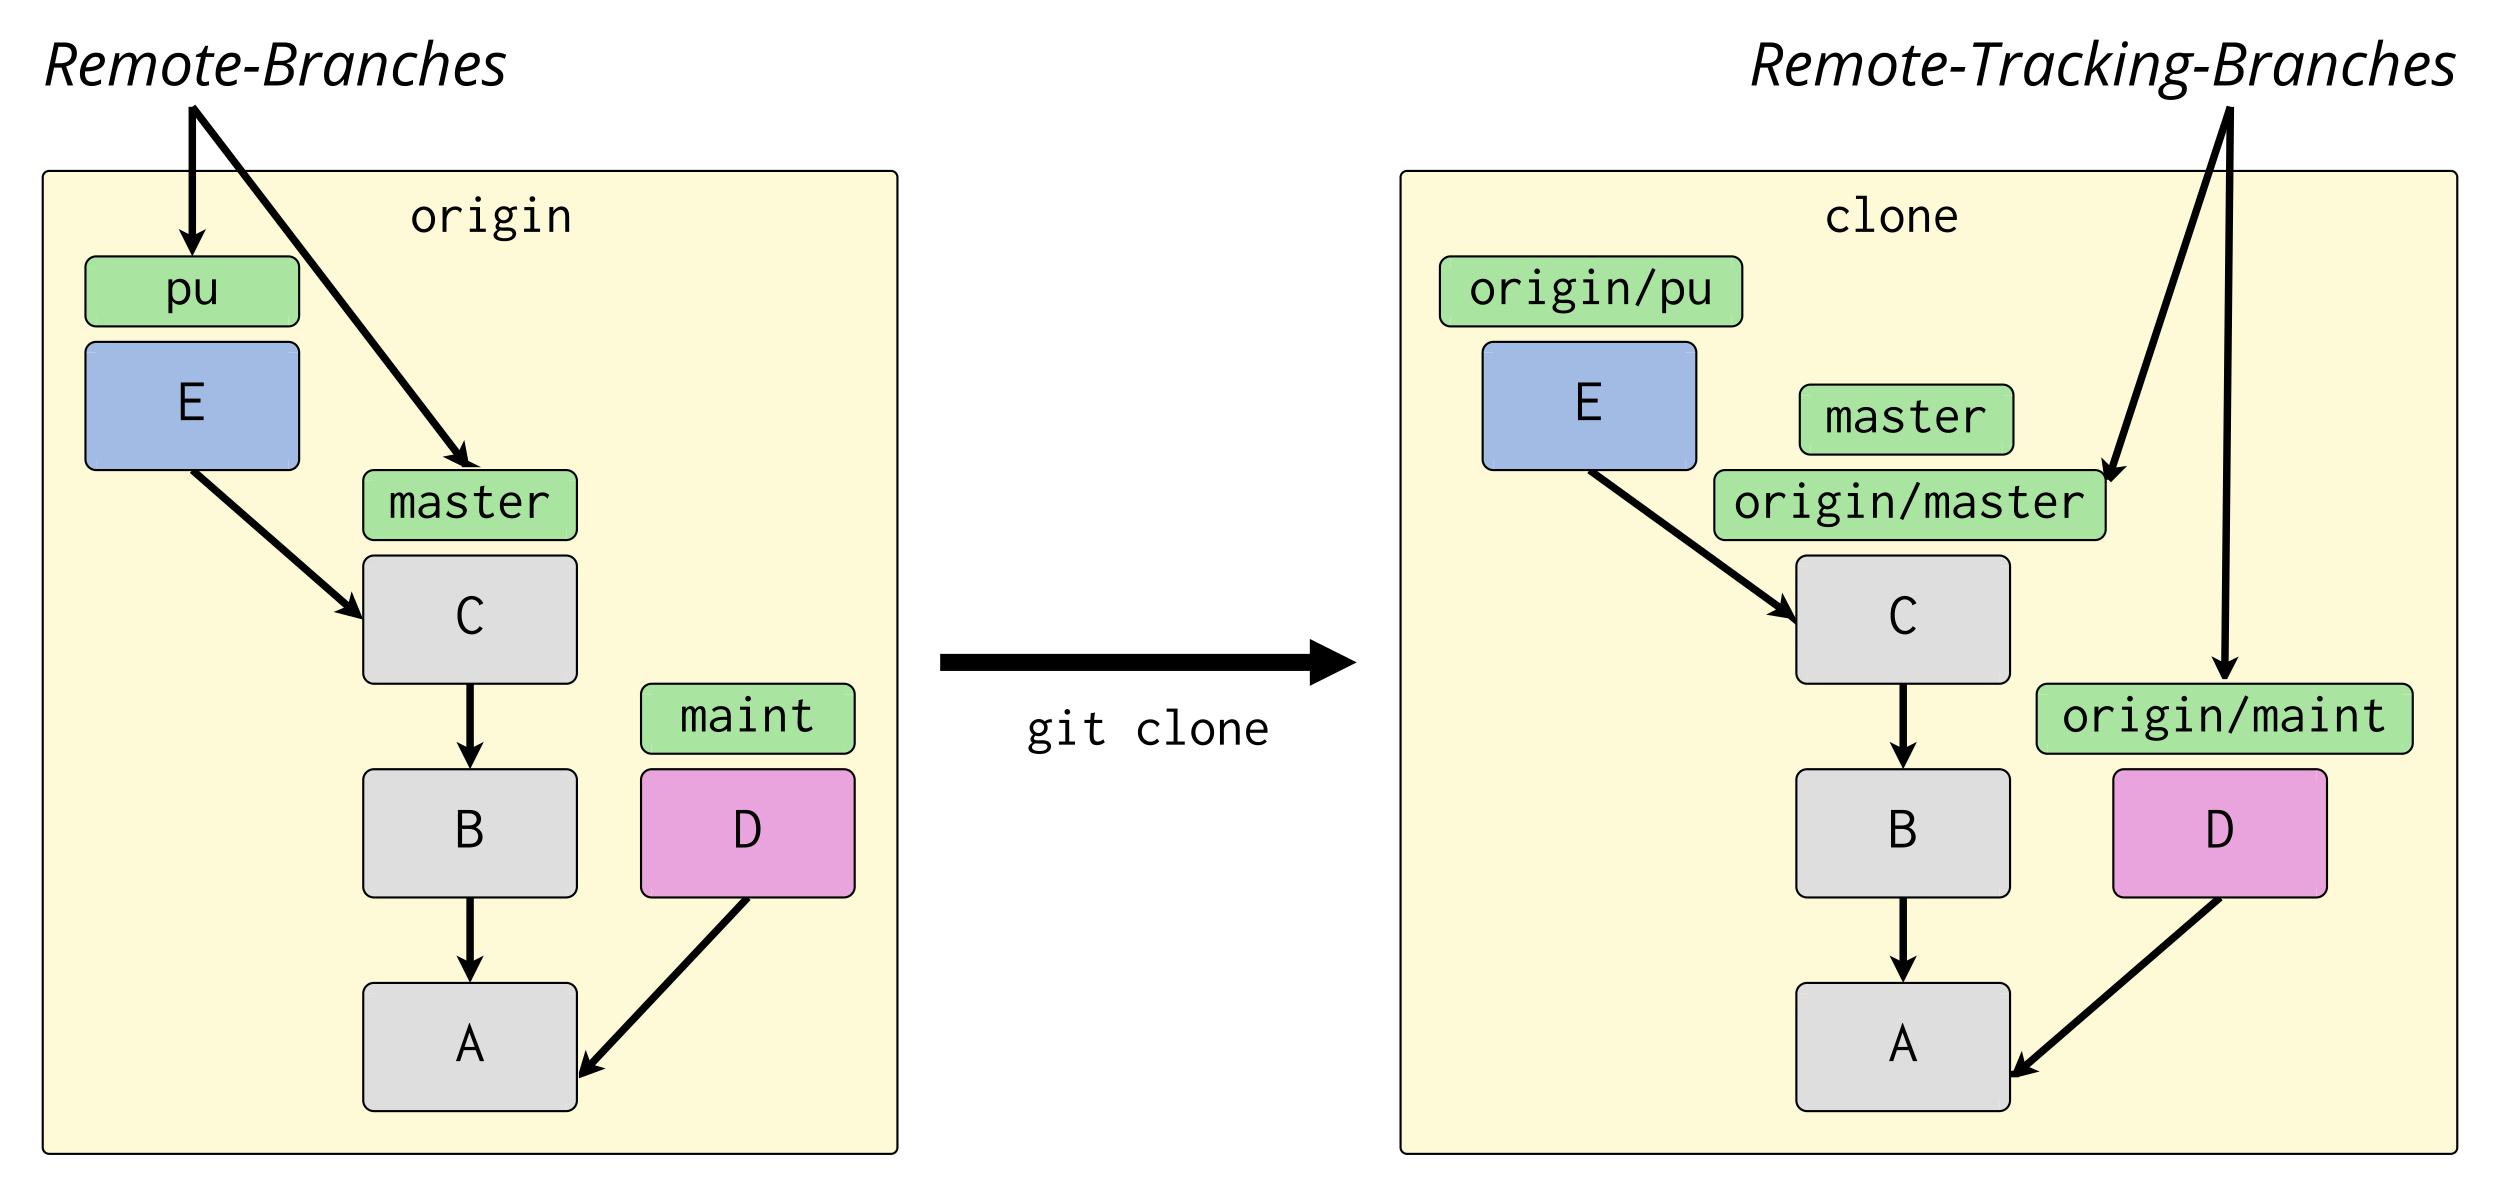 <svg xmlns="http://www.w3.org/2000/svg" xmlns:xlink="http://www.w3.org/1999/xlink" width="3120" height="1120pt" viewBox="0 0 2340 1120"><defs><symbol overflow="visible" id="a"><path style="stroke:none" d="M12.898-23.715a9.984 9.984 0 0 1 4.036.84 9.758 9.758 0 0 1 3.328 2.41c.945 1.05 1.695 2.328 2.258 3.836.554 1.508.835 3.192.84 5.05-.005 1.9-.274 3.595-.813 5.079-.543 1.492-1.29 2.77-2.235 3.836a9.525 9.525 0 0 1-3.351 2.437C15.67.332 14.3.61 12.848.61a9.761 9.761 0 0 1-4.192-.914A10.84 10.84 0 0 1 5.23-2.816C4.246-3.883 3.47-5.16 2.895-6.652c-.579-1.485-.868-3.094-.864-4.825a13.252 13.252 0 0 1 .887-4.875c.594-1.52 1.387-2.812 2.387-3.882a11.482 11.482 0 0 1 3.48-2.54 9.541 9.541 0 0 1 4.113-.94Zm6.805 12.238c-.004-1.453-.2-2.746-.586-3.882-.39-1.133-.906-2.09-1.547-2.871-.644-.774-1.383-1.368-2.21-1.778a5.991 5.991 0 0 0-2.614-.61 5.97 5.97 0 0 0-2.617.61c-.832.41-1.559 1.004-2.184 1.778-.625.78-1.125 1.718-1.496 2.82-.375 1.101-.562 2.348-.558 3.73-.004 1.36.183 2.594.558 3.707.371 1.121.871 2.086 1.496 2.895.625.816 1.36 1.441 2.211 1.879a5.68 5.68 0 0 0 2.692.66 6.128 6.128 0 0 0 2.664-.582 6.18 6.18 0 0 0 2.183-1.727c.625-.757 1.114-1.699 1.473-2.82.352-1.113.531-2.383.535-3.809Zm0 0"/></symbol><symbol overflow="visible" id="b"><path style="stroke:none" d="M5.027-23.207h3.758l-.101 4.469a7.694 7.694 0 0 1 3.386-3.73 10.041 10.041 0 0 1 4.973-1.298c2.512 0 4.582.848 6.215 2.54l-1.676 3.503a22.31 22.31 0 0 0-1.02-1.27 5.56 5.56 0 0 0-.996-.862 4.904 4.904 0 0 0-1.171-.56c-.43-.132-.946-.198-1.555-.202a6.688 6.688 0 0 0-3.164.789 8.699 8.699 0 0 0-2.574 2.082 10.563 10.563 0 0 0-1.758 2.969 9.448 9.448 0 0 0-.66 3.504V.05H5.027Zm0 0"/></symbol><symbol overflow="visible" id="c"><path style="stroke:none" d="M5.383-23.207h9.293v20.262h5.433V0H5.08v-2.945h5.94v-17.317H5.384Zm5.687-9.344a2.511 2.511 0 0 1 1.828-.761c.707.003 1.325.265 1.852.789.523.527.79 1.144.79 1.851 0 .715-.267 1.324-.79 1.828-.527.512-1.145.766-1.852.762a2.451 2.451 0 0 1-1.828-.762 2.451 2.451 0 0 1-.761-1.828c-.004-.742.25-1.367.761-1.879Zm0 0"/></symbol><symbol overflow="visible" id="d"><path style="stroke:none" d="M7.871-19.508a4.767 4.767 0 0 0-1.117 1.668 5.223 5.223 0 0 0-.356 1.918c0 .68.133 1.328.407 1.95a4.96 4.96 0 0 0 1.09 1.617c.453.457.996.82 1.625 1.085a4.76 4.76 0 0 0 1.957.403 4.74 4.74 0 0 0 1.98-.403 5.285 5.285 0 0 0 1.625-1.113A5.327 5.327 0 0 0 16.199-14c.27-.602.406-1.242.406-1.922 0-.668-.136-1.316-.406-1.941a5.402 5.402 0 0 0-1.117-1.645 5.367 5.367 0 0 0-1.652-1.11 4.889 4.889 0 0 0-1.953-.405c-1.391 0-2.594.507-3.606 1.515Zm9.344-2.226c1.625-1.383 3.555-2.078 5.789-2.082h.66l.457 3.046a9.704 9.704 0 0 0-1.371-.102c-1.492 0-2.828.356-4.012 1.067a7.03 7.03 0 0 1 1.168 3.91 7.418 7.418 0 0 1-.66 3.075 8.179 8.179 0 0 1-1.805 2.539 8.534 8.534 0 0 1-2.664 1.726 8.396 8.396 0 0 1-3.25.633c-.953 0-1.933-.183-2.945-.558-1.086 1.054-1.629 1.933-1.625 2.64-.004.578.328 1.027.988 1.348.66.324 1.567.484 2.72.48.64.004 1.288-.02 1.952-.074a28.976 28.976 0 0 1 1.856-.078c1.523.004 2.832.148 3.933.434 1.098.289 1.989.695 2.668 1.218.676.528 1.184 1.145 1.524 1.852.336.71.504 1.469.507 2.285a5.89 5.89 0 0 1-.66 2.664c-.441.863-1.101 1.625-1.98 2.285-.883.66-1.992 1.184-3.328 1.574-1.34.387-2.907.582-4.696.586-1.867-.004-3.464-.148-4.8-.433-1.336-.29-2.41-.688-3.223-1.192-.813-.511-1.434-1.093-1.856-1.754A3.784 3.784 0 0 1 1.93 3.25C1.926 1.418 3.195-.29 5.738-1.879c-1.258-.64-1.883-1.707-1.879-3.2-.004-1.452.875-2.91 2.641-4.366a7.558 7.558 0 0 1-2.54-2.742 7.31 7.31 0 0 1-.913-3.555c0-1.149.234-2.223.71-3.223a8.586 8.586 0 0 1 1.903-2.617 8.98 8.98 0 0 1 2.742-1.75 8.394 8.394 0 0 1 3.176-.637c2.266.004 4.145.75 5.637 2.235ZM8.175-1.22C6.243-.137 5.278 1.047 5.282 2.336c-.004.676.192 1.242.582 1.7.387.456.91.827 1.574 1.116.657.285 1.438.5 2.336.637.899.133 1.836.2 2.82.203 2.063-.004 3.774-.375 5.13-1.117 1.351-.746 2.027-1.746 2.03-2.996-.07-.918-.448-1.625-1.144-2.133-.695-.504-1.789-.758-3.273-.762-.172.004-.34.012-.508.028-.172.02-.34.027-.508.023-1.289.004-2.441-.02-3.453-.074a60.698 60.698 0 0 1-2.691-.18Zm0 0"/></symbol><symbol overflow="visible" id="e"><path style="stroke:none" d="M3.453 0v-23.207H7.11v4.113a10.364 10.364 0 0 1 3.399-3.402c1.379-.844 2.785-1.27 4.219-1.27 1.02 0 1.976.18 2.863.536.887.355 1.652.921 2.3 1.699.645.781 1.15 1.781 1.508 2.996.36 1.223.54 2.71.54 4.469V0H18.28v-13.965c0-2.433-.418-4.144-1.25-5.129-.836-.98-1.847-1.472-3.035-1.472-.785 0-1.586.171-2.398.507a7.307 7.307 0 0 0-2.22 1.45 7.496 7.496 0 0 0-1.632 2.257c-.426.883-.64 1.883-.637 2.997V0Zm0 0"/></symbol><symbol overflow="visible" id="f"><path style="stroke:none" d="m23.207-19.348-2.59 2.996c-.172-.097-.25-.207-.23-.328.015-.117 0-.277-.051-.484-.055-.2-.184-.453-.387-.762-.207-.3-.613-.707-1.222-1.219-1.165-.945-2.75-1.421-4.758-1.421-.992 0-1.942.203-2.84.609-.906.406-1.7.988-2.379 1.746-.688.758-1.23 1.672-1.637 2.734-.41 1.067-.617 2.254-.613 3.57-.004 1.317.203 2.532.613 3.645.407 1.117.969 2.082 1.688 2.887a7.54 7.54 0 0 0 2.558 1.898c.989.461 2.079.688 3.274.684 2.347.004 4.379-.926 6.086-2.793l2.133 2.488C20.547-.66 17.719.555 14.372.56 12.71.555 11.18.254 9.772-.355a10.968 10.968 0 0 1-3.656-2.54c-1.031-1.082-1.836-2.359-2.41-3.832-.578-1.472-.867-3.09-.863-4.851-.004-1.727.285-3.332.863-4.824.574-1.485 1.379-2.762 2.41-3.832 1.031-1.063 2.266-1.903 3.707-2.516 1.438-.605 3.004-.91 4.7-.914 1.824.004 3.492.387 5 1.144a9.893 9.893 0 0 1 3.683 3.172Zm0 0"/></symbol><symbol overflow="visible" id="g"><path style="stroke:none" d="M4.316-33.77h10.207v30.825h6.805V0H4.012v-2.945h6.855v-27.88h-6.55Zm0 0"/></symbol><symbol overflow="visible" id="h"><path style="stroke:none" d="M13.152-23.766c1.215 0 2.399.223 3.555.66a8.339 8.339 0 0 1 3.02 2.008c.863.899 1.558 2.04 2.082 3.426.523 1.39.785 3.035.789 4.926-.004.273-.012.55-.028.84-.015.289-.043.57-.074.836H5.992c.067 1.629.344 2.992.836 4.09.488 1.101 1.11 1.988 1.856 2.664a6.516 6.516 0 0 0 2.488 1.449c.91.289 1.824.43 2.742.43 2.402 0 4.399-.864 5.992-2.59l2.032 1.98C19.973-.68 17.261.503 13.813.508 12.117.504 10.57.246 9.163-.277 7.758-.801 6.563-1.574 5.586-2.59 4.602-3.605 3.84-4.863 3.3-6.37c-.547-1.504-.817-3.223-.813-5.156-.004-1.961.274-3.707.836-5.23.555-1.524 1.317-2.802 2.285-3.833a9.798 9.798 0 0 1 3.38-2.363c1.284-.54 2.671-.813 4.163-.813Zm-7.007 9.75H18.89c0-.132.007-.257.023-.375a4.03 4.03 0 0 0 .027-.425 6.06 6.06 0 0 0-.484-2.375 6.355 6.355 0 0 0-1.293-1.954 6.575 6.575 0 0 0-1.906-1.328 5.679 5.679 0 0 0-2.36-.5c-1.593.004-3.03.563-4.316 1.676-1.289 1.121-2.102 2.879-2.437 5.281Zm0 0"/></symbol><symbol overflow="visible" id="i"><path style="stroke:none" d="m9.547-29.402 3.96-.66a2.55 2.55 0 0 1-.128.812 5.453 5.453 0 0 0-.176.559l-.61 5.484h7.618v2.945h-7.617c-.309 3.032-.461 5.875-.457 8.532a65.325 65.325 0 0 0 .101 4.136c.067 1.125.246 2.012.535 2.657.29.648.704 1.152 1.25 1.507.54.36 1.274.535 2.196.535 1.562 0 3.297-.71 5.207-2.132l1.12 2.894c-2.335 1.727-4.741 2.59-7.21 2.59-2.441 0-4.219-.738-5.332-2.215C8.883-3.234 8.375-5.633 8.48-8.96c-.003-1.219.032-2.781.102-4.684.066-1.898.203-4.105.406-6.617H3.555v-2.945H9.14Zm0 0"/></symbol><symbol overflow="visible" id="B"><path style="stroke:none" d="M3.047-23.207h3.605v3.555a8.524 8.524 0 0 1 3.141-2.97c1.309-.726 2.629-1.089 3.96-1.093 1.29.004 2.524.25 3.704.738a8.911 8.911 0 0 1 3.117 2.207c.899.985 1.613 2.22 2.145 3.707.523 1.493.789 3.254.793 5.282-.004 2.035-.285 3.828-.844 5.383-.566 1.558-1.309 2.855-2.223 3.886-.922 1.035-1.968 1.813-3.14 2.336-1.18.524-2.38.785-3.602.785-1.433 0-2.762-.32-3.984-.964a8.126 8.126 0 0 1-3.016-2.692V8.48H3.047ZM6.652-9.711c.063 2.496.645 4.281 1.739 5.356 1.093 1.078 2.441 1.613 4.046 1.613.848 0 1.7-.133 2.555-.403.852-.27 1.637-.734 2.356-1.39.715-.656 1.285-1.52 1.715-2.598.421-1.074.636-2.422.64-4.043-.004-2.957-.629-5.254-1.871-6.89-1.25-1.63-2.996-2.48-5.242-2.551a6.877 6.877 0 0 0-2.102.355c-.718.235-1.36.64-1.918 1.211-.566.578-1.027 1.344-1.383 2.297-.359.961-.539 2.145-.535 3.559Zm0 0"/></symbol><symbol overflow="visible" id="C"><path style="stroke:none" d="M3.2-23.207h3.655v12.95c0 1.491.133 2.737.407 3.734.27 1 .652 1.8 1.148 2.41.492.61 1.055 1.05 1.684 1.32.629.273 1.316.41 2.066.406a6.843 6.843 0 0 0 2.344-.61A6.439 6.439 0 0 0 16.52-4.44c.593-.625 1.062-1.43 1.402-2.414.34-.98.512-2.165.512-3.555v-12.797h3.656v21.125c0 .781.082 1.473.254 2.082h-3.809c-.039-.234-.07-.496-.101-.785a4.66 4.66 0 0 1 0-.992l.05-1.778a8.128 8.128 0 0 1-3.03 3.024C14.175.195 12.776.555 11.25.559 10.059.555 8.988.348 8.04-.074c-.954-.422-1.813-1.074-2.575-1.957-.766-.88-1.344-1.996-1.73-3.352-.395-1.351-.59-2.976-.587-4.875Zm0 0"/></symbol><symbol overflow="visible" id="D"><path style="stroke:none" d="M1.93 0v-23.207H5.28v2.285a6.536 6.536 0 0 1 2.082-2.055c.844-.523 1.742-.789 2.692-.789.98 0 1.851.325 2.613.965a4.28 4.28 0 0 1 1.45 2.438c.437-1.012 1.132-1.832 2.081-2.461a5.504 5.504 0 0 1 3.098-.942c1.586 0 2.754.57 3.504 1.703.742 1.137 1.082 2.547 1.015 4.239V0h-3.351v-16.453c-.004-1.047-.055-1.875-.152-2.488-.106-.606-.274-1.07-.508-1.395-.239-.32-.477-.523-.711-.61-.239-.081-.543-.124-.914-.128-.442.004-.883.183-1.32.535-.446.36-.833.805-1.169 1.344a7.29 7.29 0 0 0-.812 1.855 6.867 6.867 0 0 0-.305 2.004V0h-3.402v-16.148c-.004-1.93-.184-3.215-.535-3.86-.36-.64-.977-.96-1.852-.965-.816.004-1.601.485-2.363 1.45-.762.964-1.145 2.312-1.14 4.035V0Zm0 0"/></symbol><symbol overflow="visible" id="E"><path style="stroke:none" d="M4.621-20.465c2.063-2.164 4.82-3.246 8.277-3.25 2.84.004 5.082.723 6.727 2.16 1.64 1.442 2.465 3.836 2.465 7.184V0h-3.453v-2.54C16.164-.472 13.387.556 10.309.56 9.086.555 7.996.37 7.03 0c-.965-.371-1.785-.86-2.46-1.473A6.17 6.17 0 0 1 3.02-3.555c-.36-.777-.536-1.554-.532-2.336-.004-2.332 1.004-4.18 3.02-5.535 2.015-1.351 4.918-2.094 8.71-2.234h4.368v-.871c0-2.317-.484-3.934-1.45-4.856-.964-.918-2.46-1.379-4.491-1.383-2.508.004-4.59.883-6.247 2.641Zm14.117 9.598h-.863c-.477.004-.926-.004-1.348-.024-.425-.015-.84-.023-1.242-.027-1.863.004-3.387.129-4.57.383-1.188.254-2.117.601-2.793 1.039-.68.441-1.149.941-1.399 1.5a4.185 4.185 0 0 0-.378 1.8c-.004 1.087.468 2.016 1.421 2.794.946.78 2.114 1.172 3.504 1.168 1.012.004 1.926-.157 2.742-.48.81-.321 1.52-.712 2.133-1.169.606-.457 1.098-.93 1.473-1.422.371-.488.64-.922.812-1.297.336-.675.508-1.59.508-2.742Zm0 0"/></symbol><symbol overflow="visible" id="F"><path style="stroke:none" d="m21.938-20.11-2.133 3.2c-.172-.031-.258-.164-.258-.406 0-.235-.035-.407-.102-.508-.617-.778-1.488-1.496-2.613-2.156-1.129-.66-2.41-.989-3.84-.993a7.72 7.72 0 0 0-1.87.23 6.06 6.06 0 0 0-1.587.634 3.213 3.213 0 0 0-1.101 1.043 2.543 2.543 0 0 0-.41 1.445c-.004.41.097.773.304 1.094.203.324.527.636.973.937.437.309 1.062.613 1.867.914.8.309 1.848.649 3.145 1.016 2.93.781 5 1.703 6.214 2.77 1.207 1.066 1.813 2.378 1.817 3.933a6.656 6.656 0 0 1-.66 2.894c-.442.918-1.086 1.711-1.93 2.387-.852.68-1.867 1.215-3.047 1.602-1.187.387-2.523.578-4.012.582-3.894-.004-7.16-1.219-9.8-3.656l2.082-3.657c.097.11.168.274.203.496.03.227.148.497.36.805.202.316.577.672 1.124 1.066.543.403 1.379.844 2.508 1.325.508.246 1.09.418 1.738.52.649.105 1.297.155 1.945.155.68 0 1.368-.082 2.07-.253a7.201 7.201 0 0 0 1.895-.743 4.337 4.337 0 0 0 1.356-1.175c.34-.457.508-.977.512-1.559-.004-.883-.41-1.633-1.227-2.246-.82-.613-2.32-1.242-4.5-1.895-1.5-.437-2.492-.746-2.969-.918-1.23-.476-2.117-.89-2.66-1.25a7.284 7.284 0 0 1-1.484-1.273 5.906 5.906 0 0 1-1.075-1.68 5.043 5.043 0 0 1-.406-2.066c-.004-.813.219-1.594.66-2.344.438-.746 1.055-1.406 1.852-1.988.797-.574 1.742-1.043 2.844-1.402 1.097-.356 2.293-.536 3.582-.536 3.55 0 6.43 1.22 8.633 3.657Zm0 0"/></symbol><symbol overflow="visible" id="L"><path style="stroke:none" d="m3.25.66 15.895-34.43 3.046 1.575L6.246 2.133Zm0 0"/></symbol><symbol overflow="visible" id="k"><path style="stroke:none" d="M10.605-16.75 7.055 0H2.37l8.512-40.281h8.816c8.192.004 12.285 3.367 12.29 10.086-.005 6.394-3.384 10.515-10.141 12.37L28.434 0h-5.125L17.55-16.75Zm4.051-19.426c-1.875 9.074-2.937 14.211-3.195 15.403h4.629c3.543.003 6.27-.778 8.18-2.34 1.91-1.559 2.863-3.801 2.867-6.727-.004-2.219-.621-3.828-1.86-4.832-1.242-1-3.257-1.504-6.047-1.504Zm0 0"/></symbol><symbol overflow="visible" id="l"><path style="stroke:none" d="M13.555.55c-3.383 0-6.035-1-7.965-3.003-1.93-2-2.895-4.774-2.89-8.32-.005-3.45.679-6.758 2.05-9.93 1.367-3.164 3.18-5.633 5.441-7.399 2.258-1.761 4.75-2.64 7.47-2.644 2.808.004 4.917.613 6.335 1.832 1.41 1.223 2.117 2.926 2.121 5.11-.004 3.308-1.527 5.902-4.574 7.784-3.05 1.883-7.414 2.825-13.086 2.825h-.906l-.114 2.203C7.434-8.586 8-6.707 9.133-5.355c1.129 1.351 2.879 2.027 5.25 2.023 1.152.004 2.34-.16 3.566-.496 1.219-.328 2.738-.938 4.559-1.82v4.023c-1.73.813-3.254 1.371-4.574 1.691-1.325.32-2.786.485-4.38.485Zm3.832-27.359c-1.899.004-3.676.868-5.336 2.59-1.664 1.73-2.934 4.125-3.813 7.192h.332c4.184 0 7.395-.543 9.63-1.637 2.23-1.09 3.343-2.676 3.347-4.754-.004-.973-.34-1.781-1.008-2.426-.672-.64-1.723-.96-3.152-.965Zm0 0"/></symbol><symbol overflow="visible" id="m"><path style="stroke:none" d="m19.176 0 4.078-19.066c.328-1.727.492-2.965.496-3.72-.004-1.284-.29-2.284-.855-3.003-.57-.711-1.543-1.07-2.918-1.074-1.547.004-3.047.554-4.508 1.652-1.461 1.106-2.746 2.68-3.856 4.727-1.113 2.047-1.972 4.515-2.578 7.398L6.254 0H1.625l6.45-30.195h3.827l-.605 5.59h.273c1.598-2.18 3.192-3.75 4.782-4.707 1.585-.954 3.226-1.43 4.918-1.434 2.074.004 3.671.601 4.793 1.793 1.12 1.195 1.78 2.855 1.984 4.984h.223c1.574-2.293 3.253-3.996 5.039-5.11 1.78-1.108 3.582-1.663 5.402-1.667 2.332.004 4.137.629 5.414 1.875 1.273 1.25 1.91 3.066 1.914 5.453-.004 1.25-.203 2.883-.605 4.902L41.464 0h-4.683l4.078-19.066c.364-1.907.547-3.247.551-4.024-.004-1.137-.32-2.05-.953-2.738-.637-.688-1.633-1.031-2.988-1.035-1.489.004-2.957.535-4.407 1.597-1.453 1.067-2.726 2.578-3.816 4.536-1.098 1.957-1.926 4.277-2.492 6.953L23.804 0Zm0 0"/></symbol><symbol overflow="visible" id="n"><path style="stroke:none" d="M17.715-30.582c3.484.004 6.242 1.035 8.265 3.102 2.02 2.066 3.028 4.91 3.032 8.523-.004 3.457-.664 6.715-1.985 9.781-1.324 3.07-3.117 5.442-5.375 7.11C19.391-.395 16.84.437 13.996.44 10.47.437 7.703-.598 5.703-2.672 3.695-4.746 2.695-7.582 2.7-11.187c-.004-3.485.668-6.77 2.012-9.848 1.34-3.078 3.148-5.438 5.426-7.082 2.277-1.64 4.8-2.461 7.578-2.465Zm6.504 10.992c-.004-2.11-.578-3.824-1.723-5.137-1.152-1.312-2.707-1.968-4.672-1.972-2 .004-3.797.683-5.387 2.039-1.59 1.363-2.82 3.25-3.69 5.664-.876 2.414-1.313 5.101-1.31 8.058-.003 2.41.583 4.27 1.75 5.579 1.165 1.316 2.84 1.972 5.028 1.968 1.91.004 3.625-.664 5.152-2.007 1.524-1.336 2.715-3.243 3.57-5.72.852-2.468 1.278-5.292 1.282-8.472Zm0 0"/></symbol><symbol overflow="visible" id="o"><path style="stroke:none" d="M10.883-3.223c1.008 0 2.332-.238 3.969-.718v3.554c-.63.258-1.403.477-2.317.66-.922.184-1.656.278-2.203.278-2.3 0-4.059-.543-5.277-1.637-1.223-1.09-1.832-2.723-1.832-4.894 0-1.207.164-2.586.496-4.133l3.5-16.586H2.48l.387-2.008 5.094-2.152 3.445-6.282h2.7l-1.516 6.946h7.55l-.714 3.496h-7.524L8.348-10.055c-.332 1.598-.496 2.813-.496 3.637 0 1.031.265 1.82.796 2.371.532.55 1.274.824 2.235.824Zm0 0"/></symbol><symbol overflow="visible" id="p"><path style="stroke:none" d="m1.516-12.922.964-4.351h13.196l-.938 4.351Zm0 0"/></symbol><symbol overflow="visible" id="q"><path style="stroke:none" d="M21.215-40.281c7.933.004 11.902 3.09 11.902 9.258 0 2.593-.8 4.78-2.398 6.558-1.598 1.785-3.848 2.942-6.75 3.469v.277c2.11.59 3.73 1.606 4.863 3.047 1.129 1.442 1.695 3.172 1.695 5.192 0 3.894-1.398 6.949-4.187 9.16C23.543-1.105 19.805 0 15.125 0H2.371l8.512-40.281Zm-9.258 17.25h6.832c2.863.004 5.148-.668 6.86-2.012 1.703-1.34 2.558-3.168 2.562-5.484-.004-1.91-.613-3.336-1.832-4.285-1.223-.942-3.149-1.415-5.77-1.418h-5.812ZM7.907-3.996h7.327c3.325 0 5.875-.738 7.66-2.215 1.778-1.476 2.669-3.566 2.672-6.27-.003-2.128-.687-3.757-2.054-4.89-1.371-1.129-3.34-1.695-5.907-1.695h-6.503Zm0 0"/></symbol><symbol overflow="visible" id="r"><path style="stroke:none" d="M20.719-30.746c1.265.004 2.367.129 3.304.383l-.992 4.133a12.531 12.531 0 0 0-2.89-.356c-1.676.004-3.243.555-4.7 1.652-1.46 1.106-2.734 2.633-3.828 4.586-1.093 1.957-1.898 4.13-2.41 6.516L6.253 0H1.626l6.45-30.195h3.827l-.605 5.59h.273c1.32-1.743 2.414-2.997 3.278-3.758.863-.762 1.765-1.348 2.714-1.762.946-.41 2-.617 3.157-.621Zm0 0"/></symbol><symbol overflow="visible" id="s"><path style="stroke:none" d="M17.605-30.746c1.688.004 3.196.457 4.52 1.363 1.32.91 2.348 2.219 3.086 3.926h.3l1.848-4.738h3.5L24.437 0h-3.664l.72-5.758h-.223C17.98-1.55 14.516.551 10.883.551c-2.555 0-4.555-.906-6.008-2.727-1.453-1.812-2.18-4.304-2.176-7.469-.004-3.82.649-7.363 1.957-10.632 1.301-3.27 3.102-5.832 5.399-7.688 2.297-1.851 4.812-2.777 7.55-2.781ZM12.371-3.277c1.777.004 3.55-.848 5.316-2.547 1.762-1.7 3.196-3.91 4.297-6.64 1.102-2.727 1.653-5.462 1.657-8.2-.004-1.887-.52-3.39-1.543-4.516-1.032-1.117-2.38-1.68-4.051-1.683-1.914.004-3.692.793-5.332 2.37-1.645 1.579-2.938 3.72-3.871 6.419-.942 2.703-1.41 5.55-1.406 8.543-.004 2.097.43 3.664 1.292 4.699.864 1.039 2.075 1.559 3.641 1.555Zm0 0"/></symbol><symbol overflow="visible" id="t"><path style="stroke:none" d="m20.086 0 4.078-19.066c.367-1.907.55-3.227.55-3.965 0-1.157-.327-2.086-.98-2.785-.652-.696-1.695-1.043-3.125-1.047-1.64.004-3.234.554-4.78 1.652-1.556 1.106-2.923 2.676-4.106 4.711-1.188 2.043-2.082 4.516-2.688 7.414L6.254 0H1.625l6.45-30.195h3.827l-.605 5.59h.273c1.762-2.235 3.465-3.82 5.11-4.75 1.644-.926 3.347-1.387 5.113-1.391 2.328.004 4.172.64 5.523 1.914 1.352 1.277 2.028 3.062 2.028 5.36 0 1.452-.215 3.105-.637 4.956L24.77 0Zm0 0"/></symbol><symbol overflow="visible" id="u"><path style="stroke:none" d="M13.941.55c-3.566 0-6.328-.98-8.293-2.945C3.68-4.359 2.695-7.133 2.7-10.719c-.004-3.668.676-7.058 2.04-10.164 1.355-3.101 3.234-5.52 5.632-7.258 2.399-1.734 5.094-2.601 8.09-2.605 2.512.004 4.973.469 7.383 1.402l-1.297 3.887c-2.207-.934-4.215-1.402-6.031-1.406-2.059.004-3.938.707-5.637 2.11-1.7 1.405-3.031 3.362-3.996 5.866-.965 2.512-1.45 5.235-1.445 8.168-.004 2.356.609 4.184 1.832 5.485 1.218 1.308 2.902 1.96 5.058 1.957 1.32.004 2.57-.18 3.746-.551a33.302 33.302 0 0 0 3.473-1.297v3.941C19.266-.027 16.73.551 13.94.551Zm0 0"/></symbol><symbol overflow="visible" id="v"><path style="stroke:none" d="m20.086 0 4.078-19.066c.328-1.727.492-2.965.496-3.72-.004-2.714-1.355-4.073-4.05-4.077-1.641.004-3.235.547-4.782 1.625-1.555 1.086-2.922 2.66-4.105 4.726-1.188 2.067-2.082 4.559-2.688 7.48L6.254 0H1.625l9.094-42.871h4.629a524.96 524.96 0 0 0-.953 4.383 931.268 931.268 0 0 1-.938 4.312c-.324 1.461-.672 2.989-1.047 4.586a188.85 188.85 0 0 1-1.308 5.207h.304c1.723-2.258 3.426-3.875 5.11-4.847 1.68-.973 3.437-1.461 5.277-1.461 2.402 0 4.262.664 5.578 1.984 1.313 1.324 1.973 3.195 1.973 5.617 0 1.145-.215 2.668-.637 4.574-.719 3.547-2.047 9.72-3.992 18.516Zm0 0"/></symbol><symbol overflow="visible" id="w"><path style="stroke:none" d="M20.25-8.57c0 2.87-1.016 5.11-3.047 6.71C15.172-.25 12.313.55 8.625.55 5.52.55 2.715-.081.219-1.351v-4.351a16.91 16.91 0 0 0 4.16 1.793c1.484.426 2.863.637 4.133.633 2.312.004 4.058-.457 5.234-1.38 1.176-.917 1.762-2.093 1.766-3.527-.004-1.043-.325-1.925-.965-2.644-.645-.715-2.031-1.695-4.16-2.95-2.39-1.335-4.082-2.648-5.07-3.937-.997-1.281-1.493-2.808-1.489-4.574-.004-2.531.926-4.574 2.781-6.129 1.856-1.55 4.297-2.324 7.332-2.328 3.137.004 6.168.683 9.09 2.039l-1.484 3.773-1.543-.687c-1.86-.79-3.883-1.184-6.063-1.188-1.71.004-3.05.403-4.023 1.2-.977.8-1.465 1.836-1.461 3.101-.004 1.031.324 1.91.977 2.645.652.734 1.996 1.68 4.039 2.836 1.96 1.101 3.37 2.05 4.23 2.84.852.792 1.492 1.64 1.914 2.546.422.91.633 1.934.633 3.07Zm0 0"/></symbol><symbol overflow="visible" id="x"><path style="stroke:none" d="M13.418 0H8.68l7.633-36.121H5.124l.91-4.16h27.137l-.828 4.16H21.105Zm0 0"/></symbol><symbol overflow="visible" id="y"><path style="stroke:none" d="m9.094-15.402 14.492-14.793h5.535L16.2-17.328 24.33 0h-5.153l-6.473-14.438-4.191 3.391L6.254 0H1.57l9.094-42.871h4.684c-1.328 6.176-2.512 11.703-3.555 16.586-1.05 4.887-1.988 8.515-2.813 10.883Zm0 0"/></symbol><symbol overflow="visible" id="z"><path style="stroke:none" d="M6.254 0H1.625l6.45-30.195h4.628Zm3.113-37.91c-.004-1.028.29-1.867.883-2.52.586-.652 1.348-.976 2.285-.98 1.613.004 2.422.828 2.426 2.48-.004 1.012-.313 1.867-.926 2.563-.617.699-1.328 1.047-2.133 1.047-.738 0-1.343-.223-1.82-.676-.48-.445-.719-1.086-.715-1.914Zm0 0"/></symbol><symbol overflow="visible" id="A"><path style="stroke:none" d="m30.309-30.195-.692 2.945-5.812.664c.75 1.14 1.125 2.59 1.129 4.352-.004 3.511-1.075 6.308-3.211 8.39-2.141 2.086-5 3.13-8.582 3.125-1.012.004-1.782-.07-2.313-.219C8.273-9.96 6.996-8.758 7-7.328c-.004.754.297 1.254.906 1.5.602.25 1.485.45 2.645.594l3.226.386c3.32.407 5.73 1.215 7.23 2.426C22.5-1.207 23.25.57 23.255 2.922c-.004 3.375-1.344 5.992-4.024 7.848-2.683 1.855-6.46 2.78-11.324 2.785-3.566-.004-6.355-.68-8.375-2.028-2.02-1.351-3.027-3.254-3.031-5.714.004-1.93.664-3.602 1.984-5.016C-.19-.617 1.945-1.816 4.902-2.81c-1.433-.75-2.148-1.863-2.148-3.336 0-1.265.469-2.355 1.406-3.265.938-.906 2.242-1.754 3.914-2.547-1.16-.586-2.11-1.453-2.84-2.602-.738-1.144-1.105-2.48-1.101-4.011-.004-3.559 1.094-6.48 3.293-8.758 2.191-2.277 5-3.414 8.418-3.418 1.43.004 2.844.187 4.242.55ZM.965 5.37c-.004 1.41.594 2.531 1.789 3.36 1.195.828 2.969 1.242 5.32 1.242 3.34 0 5.95-.586 7.836-1.75 1.88-1.168 2.82-2.817 2.824-4.946-.004-1.14-.5-2.039-1.488-2.699C16.25-.082 14.563-.539 12.18-.8l-4.383-.437C5.59-.778 3.898.027 2.727 1.184 1.547 2.34.96 3.734.965 5.37Zm7.66-24.105c0 1.562.41 2.75 1.238 3.566.82.82 1.969 1.23 3.446 1.227 1.445.004 2.714-.383 3.8-1.157 1.082-.77 1.91-1.828 2.493-3.18.578-1.347.87-2.816.87-4.398 0-1.504-.406-2.648-1.214-3.441-.809-.79-1.965-1.188-3.473-1.188-1.433 0-2.687.375-3.762 1.117-1.074.75-1.91 1.786-2.503 3.114-.598 1.332-.895 2.781-.895 4.34Zm0 0"/></symbol><symbol overflow="visible" id="G"><path style="stroke:none" d="M3.328-35.21h21.555v3.5H7.055v11.565H21.78v3.727H7.055V-3.5h17.66V0H3.328Zm0 0"/></symbol><symbol overflow="visible" id="H"><path style="stroke:none" d="M22.457-27.188c-.004-.44-.059-.769-.168-.992a8.673 8.673 0 0 0-2.937-2.906c-1.207-.715-2.485-1.074-3.836-1.078a7.088 7.088 0 0 0-3.61.988c-1.129.66-2.129 1.621-2.992 2.88-.867 1.265-1.543 2.796-2.031 4.597-.488 1.808-.73 3.86-.73 6.152 0 2.223.242 4.246.73 6.067.488 1.828 1.176 3.386 2.058 4.683.883 1.297 1.918 2.305 3.106 3.02a7.239 7.239 0 0 0 3.808 1.07c1.391 0 2.735-.395 4.036-1.188 1.293-.789 2.336-1.859 3.132-3.214l2.934 1.918a10.945 10.945 0 0 1-2.035 2.484A13.528 13.528 0 0 1 21.41-.902c-.883.492-1.765.855-2.648 1.097-.883.242-1.778.367-2.68.367-2.035 0-3.832-.347-5.39-1.042-1.563-.696-2.993-1.774-4.29-3.243-1.3-1.465-2.308-3.328-3.02-5.586-.718-2.254-1.073-4.945-1.07-8.07-.003-3.46.41-6.348 1.243-8.66.824-2.313 1.914-4.164 3.273-5.559 1.352-1.39 2.793-2.379 4.317-2.96 1.523-.583 3-.872 4.43-.876 1.163.004 2.3.172 3.413.508 1.106.34 2.14.809 3.102 1.41.96.602 1.816 1.328 2.566 2.172.75.852 1.352 1.801 1.809 2.848l-3.781 1.863c-.157-.105-.23-.293-.227-.555Zm0 0"/></symbol><symbol overflow="visible" id="I"><path style="stroke:none" d="M2.707-35.152h9.988c2.028.004 3.785.199 5.274.593 1.484.395 2.68.989 3.586 1.774.902.789 1.597 1.7 2.086 2.73.488 1.035.734 2.168.734 3.407 0 1.652-.453 3.21-1.355 4.675-.903 1.465-2.18 2.5-3.836 3.098a9.748 9.748 0 0 1 2.68 1.441 11.68 11.68 0 0 1 2.116 2.118 8.884 8.884 0 0 1 1.352 2.574c.297.926.45 1.875.453 2.851-.004 2.977-1.058 5.371-3.16 7.18C20.515-.902 17.187 0 12.641 0H2.707Zm3.895 3.273v11.285h5.484c1.566.004 2.855-.136 3.863-.426 1.008-.28 1.817-.671 2.434-1.164a4.661 4.661 0 0 0 1.37-1.785 7.47 7.47 0 0 0 .56-2.242 7.668 7.668 0 0 0-.532-2.21c-.281-.677-.722-1.27-1.316-1.786-.602-.508-1.363-.914-2.293-1.219-.934-.297-2.09-.449-3.469-.453Zm0 14.555v13.883h6.765c3.028.003 5.14-.63 6.336-1.899 1.192-1.262 1.863-2.86 2.02-4.789-.078-1.055-.285-2.016-.625-2.887a6.33 6.33 0 0 0-1.563-2.293c-.703-.66-1.652-1.16-2.844-1.504-1.195-.335-2.625-.507-4.289-.511Zm0 0"/></symbol><symbol overflow="visible" id="J"><path style="stroke:none" d="m.875 0 12.414-35.773h.45L27.28 0H23.22l-3.895-10.27H8.152L4.77 0Zm17.547-13.316-4.965-13.43-4.512 13.43Zm0 0"/></symbol><symbol overflow="visible" id="K"><path style="stroke:none" d="M3.047-35.152h8.183c3.004.004 5.344.418 7.024 1.242 1.672.828 3.094 2.012 4.258 3.555 1.164 1.543 2.027 3.406 2.597 5.585.563 2.184.848 4.645.848 7.391 0 2.711-.34 5.14-1.016 7.281-.68 2.149-1.609 3.98-2.793 5.5-1.187 1.528-2.722 2.684-4.601 3.47C15.664-.34 13.332.05 10.55.054H3.047ZM6.77-31.88v28.832h3.585c3.993 0 6.915-1.215 8.766-3.644 1.844-2.43 2.77-5.926 2.774-10.489-.043-4.597-.895-8.195-2.551-10.797-1.664-2.597-4.453-3.898-8.371-3.902Zm0 0"/></symbol></defs><path style="fill-rule:nonzero;fill:#fff;fill-opacity:1;stroke-width:0;stroke-linecap:butt;stroke-linejoin:miter;stroke:#000;stroke-opacity:1;stroke-miterlimit:10" d="M0 0h117v56H0Zm0 0" transform="scale(20)"/><path style="fill-rule:evenodd;fill:#fefad8;fill-opacity:1;stroke-width:.1;stroke-linecap:butt;stroke-linejoin:round;stroke:#000;stroke-opacity:1;stroke-miterlimit:10" d="M2.3 8h39.4a.3.3 0 0 1 .3.3v45.4a.3.3 0 0 1-.3.3H2.3a.3.3 0 0 1-.3-.3V8.3a.3.3 0 0 1 .3-.3" transform="scale(20)"/><path style="fill:none;stroke-width:.35;stroke-linecap:butt;stroke-linejoin:round;stroke:#000;stroke-opacity:1;stroke-miterlimit:10" d="M22 42v3.234" transform="scale(20)"/><path style="fill-rule:evenodd;fill:#000;fill-opacity:1;stroke-width:.35;stroke-linecap:butt;stroke-linejoin:miter;stroke:#000;stroke-opacity:1;stroke-miterlimit:10" d="m22 45.609-.25-.5.25.125.25-.125-.25.5Zm0 0" transform="scale(20)"/><path style="fill:none;stroke-width:.35;stroke-linecap:butt;stroke-linejoin:miter;stroke:#000;stroke-opacity:1;stroke-miterlimit:10" d="M22 32v3.234" transform="scale(20)"/><path style="fill-rule:evenodd;fill:#000;fill-opacity:1;stroke-width:.35;stroke-linecap:butt;stroke-linejoin:miter;stroke:#000;stroke-opacity:1;stroke-miterlimit:10" d="m22 35.609-.25-.5.25.125.25-.125-.25.5Zm0 0" transform="scale(20)"/><g style="fill:#000;fill-opacity:1"><use xlink:href="#a" x="383.828" y="217"/><use xlink:href="#b" x="409.219" y="217"/><use xlink:href="#c" x="434.609" y="217"/><use xlink:href="#d" x="460" y="217"/><use xlink:href="#c" x="485.391" y="217"/><use xlink:href="#e" x="510.781" y="217"/></g><path style="fill:none;stroke-width:.35;stroke-linecap:butt;stroke-linejoin:miter;stroke:#000;stroke-opacity:1;stroke-miterlimit:10" d="m35 42-7.475 7.942" transform="scale(20)"/><path style="fill-rule:evenodd;fill:#000;fill-opacity:1;stroke-width:.35;stroke-linecap:butt;stroke-linejoin:miter;stroke:#000;stroke-opacity:1;stroke-miterlimit:10" d="m27.268 50.215.16-.535.097.262.268.08-.525.193Zm0 0" transform="scale(20)"/><path style="fill:none;stroke-width:.35;stroke-linecap:butt;stroke-linejoin:miter;stroke:#000;stroke-opacity:1;stroke-miterlimit:10" d="m9 22 7.423 6.495" transform="scale(20)"/><path style="fill-rule:evenodd;fill:#000;fill-opacity:1;stroke-width:.35;stroke-linecap:butt;stroke-linejoin:miter;stroke:#000;stroke-opacity:1;stroke-miterlimit:10" d="m16.705 28.742-.54-.14.258-.107.07-.27.212.517Zm0 0" transform="scale(20)"/><path style="fill-rule:evenodd;fill:#fefad8;fill-opacity:1;stroke-width:.1;stroke-linecap:butt;stroke-linejoin:round;stroke:#000;stroke-opacity:1;stroke-miterlimit:10" d="M65.847 8H114.7a.3.3 0 0 1 .3.3v45.4a.3.3 0 0 1-.3.3H65.847a.3.3 0 0 1-.3-.3V8.3a.3.3 0 0 1 .3-.3" transform="scale(20)"/><g style="fill:#000;fill-opacity:1"><use xlink:href="#f" x="1707.473" y="217"/><use xlink:href="#g" x="1732.863" y="217"/><use xlink:href="#a" x="1758.254" y="217"/><use xlink:href="#e" x="1783.645" y="217"/><use xlink:href="#h" x="1809.035" y="217"/></g><path style="fill:none;stroke-width:.8;stroke-linecap:butt;stroke-linejoin:round;stroke:#000;stroke-opacity:1;stroke-miterlimit:10" d="M44 31h17.7" transform="scale(20)"/><path style="fill-rule:evenodd;fill:#000;fill-opacity:1;stroke-width:.8;stroke-linecap:butt;stroke-linejoin:miter;stroke:#000;stroke-opacity:1;stroke-miterlimit:10" d="m61.7 31.45.9-.45-.9-.45v.9Zm0 0" transform="scale(20)"/><g style="fill:#000;fill-opacity:1"><use xlink:href="#d" x="960.688" y="697"/><use xlink:href="#c" x="986.078" y="697"/><use xlink:href="#i" x="1011.469" y="697"/><use xlink:href="#j" x="1036.859" y="697"/><use xlink:href="#f" x="1062.25" y="697"/><use xlink:href="#g" x="1087.641" y="697"/><use xlink:href="#a" x="1113.031" y="697"/><use xlink:href="#e" x="1138.422" y="697"/><use xlink:href="#h" x="1163.813" y="697"/></g><g style="fill:#000;fill-opacity:1"><use xlink:href="#k" x="40" y="80"/><use xlink:href="#l" x="72.09" y="80"/><use xlink:href="#m" x="99.922" y="80"/><use xlink:href="#n" x="149.121" y="80"/><use xlink:href="#o" x="180.781" y="80"/><use xlink:href="#l" x="199.082" y="80"/><use xlink:href="#p" x="226.914" y="80"/><use xlink:href="#q" x="244.512" y="80"/><use xlink:href="#r" x="278.262" y="80"/><use xlink:href="#s" x="300.605" y="80"/><use xlink:href="#t" x="332.48" y="80"/><use xlink:href="#u" x="365.039" y="80"/><use xlink:href="#v" x="390.449" y="80"/><use xlink:href="#l" x="423.008" y="80"/><use xlink:href="#w" x="450.84" y="80"/></g><path style="fill:none;stroke-width:.35;stroke-linecap:butt;stroke-linejoin:miter;stroke:#000;stroke-opacity:1;stroke-miterlimit:10" d="M9 11.234V5" transform="scale(20)"/><path style="fill-rule:evenodd;fill:#000;fill-opacity:1;stroke-width:.35;stroke-linecap:butt;stroke-linejoin:miter;stroke:#000;stroke-opacity:1;stroke-miterlimit:10" d="m9 11.609-.25-.5.25.125.25-.125-.25.5Zm0 0" transform="scale(20)"/><path style="fill:none;stroke-width:.35;stroke-linecap:butt;stroke-linejoin:miter;stroke:#000;stroke-opacity:1;stroke-miterlimit:10" d="M21.535 21.391 9 5" transform="scale(20)"/><path style="fill-rule:evenodd;fill:#000;fill-opacity:1;stroke-width:.35;stroke-linecap:butt;stroke-linejoin:miter;stroke:#000;stroke-opacity:1;stroke-miterlimit:10" d="m21.762 21.69-.502-.246.275-.053.122-.251.105.55Zm0 0" transform="scale(20)"/><g style="fill:#000;fill-opacity:1"><use xlink:href="#k" x="1636.992" y="80"/><use xlink:href="#l" x="1669.082" y="80"/><use xlink:href="#m" x="1696.914" y="80"/><use xlink:href="#n" x="1746.113" y="80"/><use xlink:href="#o" x="1777.773" y="80"/><use xlink:href="#l" x="1796.074" y="80"/><use xlink:href="#p" x="1823.906" y="80"/><use xlink:href="#x" x="1841.504" y="80"/><use xlink:href="#r" x="1869.609" y="80"/><use xlink:href="#s" x="1891.953" y="80"/><use xlink:href="#u" x="1923.828" y="80"/><use xlink:href="#y" x="1949.238" y="80"/><use xlink:href="#z" x="1976.758" y="80"/><use xlink:href="#t" x="1991.094" y="80"/><use xlink:href="#A" x="2023.652" y="80"/><use xlink:href="#p" x="2051.914" y="80"/><use xlink:href="#q" x="2069.512" y="80"/><use xlink:href="#r" x="2103.262" y="80"/><use xlink:href="#s" x="2125.605" y="80"/><use xlink:href="#t" x="2157.48" y="80"/><use xlink:href="#u" x="2190.039" y="80"/><use xlink:href="#v" x="2215.449" y="80"/><use xlink:href="#l" x="2248.008" y="80"/><use xlink:href="#w" x="2275.84" y="80"/></g><path style="fill:none;stroke-width:.35;stroke-linecap:butt;stroke-linejoin:miter;stroke:#000;stroke-opacity:1;stroke-miterlimit:10" d="M104.124 31.234 104.381 5" transform="scale(20)"/><path style="fill-rule:evenodd;fill:#000;fill-opacity:1;stroke-width:.35;stroke-linecap:butt;stroke-linejoin:miter;stroke:#000;stroke-opacity:1;stroke-miterlimit:10" d="m104.12 31.609-.244-.503.248.128.252-.123-.255.498Zm0 0" transform="scale(20)"/><path style="fill:none;stroke-width:.35;stroke-linecap:butt;stroke-linejoin:miter;stroke:#000;stroke-opacity:1;stroke-miterlimit:10" d="M98.785 22.09 104.381 5" transform="scale(20)"/><path style="fill-rule:evenodd;fill:#000;fill-opacity:1;stroke-width:.35;stroke-linecap:butt;stroke-linejoin:miter;stroke:#000;stroke-opacity:1;stroke-miterlimit:10" d="m98.669 22.447-.082-.553.198.197.277-.041-.393.397Zm0 0" transform="scale(20)"/><path style="stroke:none;fill-rule:evenodd;fill:#a9e5a1;fill-opacity:1" d="M90 240h180v65.5H90ZM90 250v-10c-5.523 0-10 4.477-10 10h10ZM270 250h10c0-5.523-4.477-10-10-10v10Zm0 0"/><path style="stroke:none;fill-rule:evenodd;fill:#a9e5a1;fill-opacity:1" d="M80 250h200v45.5H80ZM90 295.5H80c0 5.523 4.477 10 10 10v-10ZM270 295.5v10c5.523 0 10-4.477 10-10h-10Zm0 0"/><path style="fill:none;stroke-width:.1;stroke-linecap:butt;stroke-linejoin:miter;stroke:#000;stroke-opacity:1;stroke-miterlimit:10" d="M4.5 12h9M4.5 15.275h9M4.5 12a.5.5 0 0 0-.5.5M14 12.5a.5.5 0 0 0-.5-.5M4 12.5v2.275M14 12.5v2.275M4 14.775a.5.5 0 0 0 .5.5M13.5 15.275a.5.5 0 0 0 .5-.5" transform="scale(20)"/><g style="fill:#000;fill-opacity:1"><use xlink:href="#B" x="154.609" y="284.648"/><use xlink:href="#C" x="180" y="284.648"/></g><path style="stroke:none;fill-rule:evenodd;fill:#a9e5a1;fill-opacity:1" d="M350 440h180v65.5H350ZM350 450v-10c-5.523 0-10 4.477-10 10h10ZM530 450h10c0-5.523-4.477-10-10-10v10Zm0 0"/><path style="stroke:none;fill-rule:evenodd;fill:#a9e5a1;fill-opacity:1" d="M340 450h200v45.5H340ZM350 495.5h-10c0 5.523 4.477 10 10 10v-10ZM530 495.5v10c5.523 0 10-4.477 10-10h-10Zm0 0"/><path style="fill:none;stroke-width:.1;stroke-linecap:butt;stroke-linejoin:miter;stroke:#000;stroke-opacity:1;stroke-miterlimit:10" d="M17.5 22h9M17.5 25.275h9M17.5 22a.5.5 0 0 0-.5.5M27 22.5a.5.5 0 0 0-.5-.5M17 22.5v2.275M27 22.5v2.275M17 24.775a.5.5 0 0 0 .5.5M26.5 25.275a.5.5 0 0 0 .5-.5" transform="scale(20)"/><g style="fill:#000;fill-opacity:1"><use xlink:href="#D" x="363.828" y="484.648"/><use xlink:href="#E" x="389.219" y="484.648"/><use xlink:href="#F" x="414.609" y="484.648"/><use xlink:href="#i" x="440" y="484.648"/><use xlink:href="#h" x="465.391" y="484.648"/><use xlink:href="#b" x="490.781" y="484.648"/></g><path style="stroke:none;fill-rule:evenodd;fill:#a1bbe5;fill-opacity:1" d="M90 320h180v120H90ZM90 330v-10c-5.523 0-10 4.477-10 10h10ZM270 330h10c0-5.523-4.477-10-10-10v10Zm0 0"/><path style="stroke:none;fill-rule:evenodd;fill:#a1bbe5;fill-opacity:1" d="M80 330h200v100H80ZM90 430H80c0 5.523 4.477 10 10 10v-10ZM270 430v10c5.523 0 10-4.477 10-10h-10Zm0 0"/><path style="fill:none;stroke-width:.1;stroke-linecap:butt;stroke-linejoin:miter;stroke:#000;stroke-opacity:1;stroke-miterlimit:10" d="M4.5 16h9M4.5 22h9M4.5 16a.5.5 0 0 0-.5.5M14 16.5a.5.5 0 0 0-.5-.5M4 16.5v5M14 16.5v5M4 21.5a.5.5 0 0 0 .5.5M13.5 22a.5.5 0 0 0 .5-.5" transform="scale(20)"/><use xlink:href="#G" x="165.898" y="393.223" style="fill:#000;fill-opacity:1"/><path style="stroke:none;fill-rule:evenodd;fill:#dedede;fill-opacity:1" d="M350 520h180v120H350ZM350 530v-10c-5.523 0-10 4.477-10 10h10ZM530 530h10c0-5.523-4.477-10-10-10v10Zm0 0"/><path style="stroke:none;fill-rule:evenodd;fill:#dedede;fill-opacity:1" d="M340 530h200v100H340ZM350 630h-10c0 5.523 4.477 10 10 10v-10ZM530 630v10c5.523 0 10-4.477 10-10h-10Zm0 0"/><path style="fill:none;stroke-width:.1;stroke-linecap:butt;stroke-linejoin:miter;stroke:#000;stroke-opacity:1;stroke-miterlimit:10" d="M17.5 26h9M17.5 32h9M17.5 26a.5.5 0 0 0-.5.5M27 26.5a.5.5 0 0 0-.5-.5M17 26.5v5M27 26.5v5M17 31.5a.5.5 0 0 0 .5.5M26.5 32a.5.5 0 0 0 .5-.5" transform="scale(20)"/><use xlink:href="#H" x="425.898" y="593.223" style="fill:#000;fill-opacity:1"/><path style="stroke:none;fill-rule:evenodd;fill:#dedede;fill-opacity:1" d="M350 720h180v120H350ZM350 730v-10c-5.523 0-10 4.477-10 10h10ZM530 730h10c0-5.523-4.477-10-10-10v10Zm0 0"/><path style="stroke:none;fill-rule:evenodd;fill:#dedede;fill-opacity:1" d="M340 730h200v100H340ZM350 830h-10c0 5.523 4.477 10 10 10v-10ZM530 830v10c5.523 0 10-4.477 10-10h-10Zm0 0"/><path style="fill:none;stroke-width:.1;stroke-linecap:butt;stroke-linejoin:miter;stroke:#000;stroke-opacity:1;stroke-miterlimit:10" d="M17.5 36h9M17.5 42h9M17.5 36a.5.5 0 0 0-.5.5M27 36.5a.5.5 0 0 0-.5-.5M17 36.5v5M27 36.5v5M17 41.5a.5.5 0 0 0 .5.5M26.5 42a.5.5 0 0 0 .5-.5" transform="scale(20)"/><use xlink:href="#I" x="425.898" y="793.223" style="fill:#000;fill-opacity:1"/><path style="stroke:none;fill-rule:evenodd;fill:#dedede;fill-opacity:1" d="M350 920h180v120H350ZM350 930v-10c-5.523 0-10 4.477-10 10h10ZM530 930h10c0-5.523-4.477-10-10-10v10Zm0 0"/><path style="stroke:none;fill-rule:evenodd;fill:#dedede;fill-opacity:1" d="M340 930h200v100H340ZM350 1030h-10c0 5.523 4.477 10 10 10v-10ZM530 1030v10c5.523 0 10-4.477 10-10h-10Zm0 0"/><path style="fill:none;stroke-width:.1;stroke-linecap:butt;stroke-linejoin:miter;stroke:#000;stroke-opacity:1;stroke-miterlimit:10" d="M17.5 46h9M17.5 52h9M17.5 46a.5.5 0 0 0-.5.5M27 46.5a.5.5 0 0 0-.5-.5M17 46.5v5M27 46.5v5M17 51.5a.5.5 0 0 0 .5.5M26.5 52a.5.5 0 0 0 .5-.5" transform="scale(20)"/><use xlink:href="#J" x="425.898" y="993.223" style="fill:#000;fill-opacity:1"/><path style="stroke:none;fill-rule:evenodd;fill:#e9a4de;fill-opacity:1" d="M610 720h180v120H610ZM610 730v-10c-5.523 0-10 4.477-10 10h10ZM790 730h10c0-5.523-4.477-10-10-10v10Zm0 0"/><path style="stroke:none;fill-rule:evenodd;fill:#e9a4de;fill-opacity:1" d="M600 730h200v100H600ZM610 830h-10c0 5.523 4.477 10 10 10v-10ZM790 830v10c5.523 0 10-4.477 10-10h-10Zm0 0"/><path style="fill:none;stroke-width:.1;stroke-linecap:butt;stroke-linejoin:miter;stroke:#000;stroke-opacity:1;stroke-miterlimit:10" d="M30.5 36h9M30.5 42h9M30.5 36a.5.5 0 0 0-.5.5M40 36.5a.5.5 0 0 0-.5-.5M30 36.5v5M40 36.5v5M30 41.5a.5.5 0 0 0 .5.5M39.5 42a.5.5 0 0 0 .5-.5" transform="scale(20)"/><use xlink:href="#K" x="685.898" y="793.223" style="fill:#000;fill-opacity:1"/><path style="stroke:none;fill-rule:evenodd;fill:#a9e5a1;fill-opacity:1" d="M610 640h180v65.5H610ZM610 650v-10c-5.523 0-10 4.477-10 10h10ZM790 650h10c0-5.523-4.477-10-10-10v10Zm0 0"/><path style="stroke:none;fill-rule:evenodd;fill:#a9e5a1;fill-opacity:1" d="M600 650h200v45.5H600ZM610 695.5h-10c0 5.523 4.477 10 10 10v-10ZM790 695.5v10c5.523 0 10-4.477 10-10h-10Zm0 0"/><path style="fill:none;stroke-width:.1;stroke-linecap:butt;stroke-linejoin:miter;stroke:#000;stroke-opacity:1;stroke-miterlimit:10" d="M30.5 32h9M30.5 35.275h9M30.5 32a.5.5 0 0 0-.5.5M40 32.5a.5.5 0 0 0-.5-.5M30 32.5v2.275M40 32.5v2.275M30 34.775a.5.5 0 0 0 .5.5M39.5 35.275a.5.5 0 0 0 .5-.5" transform="scale(20)"/><g style="fill:#000;fill-opacity:1"><use xlink:href="#D" x="636.523" y="684.648"/><use xlink:href="#E" x="661.914" y="684.648"/><use xlink:href="#c" x="687.305" y="684.648"/><use xlink:href="#e" x="712.695" y="684.648"/><use xlink:href="#i" x="738.086" y="684.648"/></g><path style="fill:none;stroke-width:.35;stroke-linecap:butt;stroke-linejoin:miter;stroke:#000;stroke-opacity:1;stroke-miterlimit:10" d="M89.07 42v3.234" transform="scale(20)"/><path style="fill-rule:evenodd;fill:#000;fill-opacity:1;stroke-width:.35;stroke-linecap:butt;stroke-linejoin:miter;stroke:#000;stroke-opacity:1;stroke-miterlimit:10" d="m89.07 45.609-.25-.5.25.125.25-.125-.25.5Zm0 0" transform="scale(20)"/><path style="fill:none;stroke-width:.35;stroke-linecap:butt;stroke-linejoin:miter;stroke:#000;stroke-opacity:1;stroke-miterlimit:10" d="M89.07 32v3.234" transform="scale(20)"/><path style="fill-rule:evenodd;fill:#000;fill-opacity:1;stroke-width:.35;stroke-linecap:butt;stroke-linejoin:miter;stroke:#000;stroke-opacity:1;stroke-miterlimit:10" d="m89.07 35.609-.25-.5.25.125.25-.125-.25.5Zm0 0" transform="scale(20)"/><path style="fill:none;stroke-width:.35;stroke-linecap:butt;stroke-linejoin:miter;stroke:#000;stroke-opacity:1;stroke-miterlimit:10" d="m103.904 42-9.254 7.999" transform="scale(20)"/><path style="fill-rule:evenodd;fill:#000;fill-opacity:1;stroke-width:.35;stroke-linecap:butt;stroke-linejoin:miter;stroke:#000;stroke-opacity:1;stroke-miterlimit:10" d="m94.366 50.244.215-.516.069.27.258.108-.542.138Zm0 0" transform="scale(20)"/><path style="fill:none;stroke-width:.35;stroke-linecap:butt;stroke-linejoin:miter;stroke:#000;stroke-opacity:1;stroke-miterlimit:10" d="m74.388 22 9.061 6.551" transform="scale(20)"/><path style="fill-rule:evenodd;fill:#000;fill-opacity:1;stroke-width:.35;stroke-linecap:butt;stroke-linejoin:miter;stroke:#000;stroke-opacity:1;stroke-miterlimit:10" d="m83.753 28.77-.552-.09.248-.129.045-.276.26.496Zm0 0" transform="scale(20)"/><path style="stroke:none;fill-rule:evenodd;fill:#a9e5a1;fill-opacity:1" d="M1357.77 240h263.039v65.5h-263.04Zm0 0"/><path style="stroke:none;fill-rule:evenodd;fill:#a9e5a1;fill-opacity:1" d="M1357.77 250v-10c-5.524 0-10 4.477-10 10h10ZM1620.809 250h10c0-5.523-4.477-10-10-10v10ZM1347.77 250h283.039v45.5h-283.04ZM1357.77 295.5h-10c0 5.523 4.476 10 10 10v-10ZM1620.809 295.5v10c5.523 0 10-4.477 10-10h-10Zm0 0"/><path style="fill:none;stroke-width:.1;stroke-linecap:butt;stroke-linejoin:miter;stroke:#000;stroke-opacity:1;stroke-miterlimit:10" d="M67.888 12H81.04M67.888 15.275H81.04M67.888 12a.5.5 0 0 0-.5.5M81.54 12.5a.5.5 0 0 0-.5-.5M67.388 12.5v2.275M81.54 12.5v2.275M67.388 14.775a.5.5 0 0 0 .5.5M81.04 15.275a.5.5 0 0 0 .5-.5" transform="scale(20)"/><g style="fill:#000;fill-opacity:1"><use xlink:href="#a" x="1375.031" y="284.648"/><use xlink:href="#b" x="1400.422" y="284.648"/><use xlink:href="#c" x="1425.813" y="284.648"/><use xlink:href="#d" x="1451.203" y="284.648"/><use xlink:href="#c" x="1476.594" y="284.648"/><use xlink:href="#e" x="1501.984" y="284.648"/><use xlink:href="#L" x="1527.375" y="284.648"/><use xlink:href="#B" x="1552.766" y="284.648"/><use xlink:href="#C" x="1578.156" y="284.648"/></g><path style="stroke:none;fill-rule:evenodd;fill:#a9e5a1;fill-opacity:1" d="M1614.586 440h346.351v65.5h-346.351Zm0 0"/><path style="stroke:none;fill-rule:evenodd;fill:#a9e5a1;fill-opacity:1" d="M1614.586 450v-10c-5.524 0-10 4.477-10 10h10ZM1960.938 450h10c0-5.523-4.477-10-10-10v10ZM1604.586 450h366.351v45.5h-366.351ZM1614.586 495.5h-10c0 5.523 4.476 10 10 10v-10ZM1960.938 495.5v10c5.523 0 10-4.477 10-10h-10Zm0 0"/><path style="fill:none;stroke-width:.1;stroke-linecap:butt;stroke-linejoin:miter;stroke:#000;stroke-opacity:1;stroke-miterlimit:10" d="M80.73 22h17.317M80.73 25.275h17.317M80.73 22a.5.5 0 0 0-.5.5M98.547 22.5a.5.5 0 0 0-.5-.5M80.23 22.5v2.275M98.547 22.5v2.275M80.23 24.775a.5.5 0 0 0 .5.5M98.047 25.275a.5.5 0 0 0 .5-.5" transform="scale(20)"/><g style="fill:#000;fill-opacity:1"><use xlink:href="#a" x="1622.723" y="484.648"/><use xlink:href="#b" x="1648.113" y="484.648"/><use xlink:href="#c" x="1673.504" y="484.648"/><use xlink:href="#d" x="1698.895" y="484.648"/><use xlink:href="#c" x="1724.285" y="484.648"/><use xlink:href="#e" x="1749.676" y="484.648"/><use xlink:href="#L" x="1775.066" y="484.648"/><use xlink:href="#D" x="1800.457" y="484.648"/><use xlink:href="#E" x="1825.848" y="484.648"/><use xlink:href="#F" x="1851.238" y="484.648"/><use xlink:href="#i" x="1876.629" y="484.648"/><use xlink:href="#h" x="1902.02" y="484.648"/><use xlink:href="#b" x="1927.41" y="484.648"/></g><path style="stroke:none;fill-rule:evenodd;fill:#a1bbe5;fill-opacity:1" d="M1397.77 320h180v120h-180ZM1397.77 330v-10c-5.524 0-10 4.477-10 10h10ZM1577.77 330h10c0-5.523-4.48-10-10-10v10Zm0 0"/><path style="stroke:none;fill-rule:evenodd;fill:#a1bbe5;fill-opacity:1" d="M1387.77 330h200v100h-200ZM1397.77 430h-10c0 5.523 4.476 10 10 10v-10ZM1577.77 430v10c5.52 0 10-4.477 10-10h-10Zm0 0"/><path style="fill:none;stroke-width:.1;stroke-linecap:butt;stroke-linejoin:miter;stroke:#000;stroke-opacity:1;stroke-miterlimit:10" d="M69.888 16h9M69.888 22h9M69.888 16a.5.5 0 0 0-.5.5M79.388 16.5a.5.5 0 0 0-.5-.5M69.388 16.5v5M79.388 16.5v5M69.388 21.5a.5.5 0 0 0 .5.5M78.888 22a.5.5 0 0 0 .5-.5" transform="scale(20)"/><use xlink:href="#G" x="1473.668" y="393.223" style="fill:#000;fill-opacity:1"/><path style="stroke:none;fill-rule:evenodd;fill:#dedede;fill-opacity:1" d="M1691.402 520h180v120h-180ZM1691.402 530v-10c-5.52 0-10 4.477-10 10h10ZM1871.402 530h10c0-5.523-4.476-10-10-10v10Zm0 0"/><path style="stroke:none;fill-rule:evenodd;fill:#dedede;fill-opacity:1" d="M1681.402 530h200v100h-200ZM1691.402 630h-10c0 5.523 4.48 10 10 10v-10ZM1871.402 630v10c5.524 0 10-4.477 10-10h-10Zm0 0"/><path style="fill:none;stroke-width:.1;stroke-linecap:butt;stroke-linejoin:miter;stroke:#000;stroke-opacity:1;stroke-miterlimit:10" d="M84.57 26h9M84.57 32h9M84.57 26a.5.5 0 0 0-.5.5M94.07 26.5a.5.5 0 0 0-.5-.5M84.07 26.5v5M94.07 26.5v5M84.07 31.5a.5.5 0 0 0 .5.5M93.57 32a.5.5 0 0 0 .5-.5" transform="scale(20)"/><use xlink:href="#H" x="1767.301" y="593.223" style="fill:#000;fill-opacity:1"/><path style="stroke:none;fill-rule:evenodd;fill:#dedede;fill-opacity:1" d="M1691.402 720h180v120h-180ZM1691.402 730v-10c-5.52 0-10 4.477-10 10h10ZM1871.402 730h10c0-5.523-4.476-10-10-10v10Zm0 0"/><path style="stroke:none;fill-rule:evenodd;fill:#dedede;fill-opacity:1" d="M1681.402 730h200v100h-200ZM1691.402 830h-10c0 5.523 4.48 10 10 10v-10ZM1871.402 830v10c5.524 0 10-4.477 10-10h-10Zm0 0"/><path style="fill:none;stroke-width:.1;stroke-linecap:butt;stroke-linejoin:miter;stroke:#000;stroke-opacity:1;stroke-miterlimit:10" d="M84.57 36h9M84.57 42h9M84.57 36a.5.5 0 0 0-.5.5M94.07 36.5a.5.5 0 0 0-.5-.5M84.07 36.5v5M94.07 36.5v5M84.07 41.5a.5.5 0 0 0 .5.5M93.57 42a.5.5 0 0 0 .5-.5" transform="scale(20)"/><use xlink:href="#I" x="1767.301" y="793.223" style="fill:#000;fill-opacity:1"/><path style="stroke:none;fill-rule:evenodd;fill:#dedede;fill-opacity:1" d="M1691.402 920h180v120h-180ZM1691.402 930v-10c-5.52 0-10 4.477-10 10h10ZM1871.402 930h10c0-5.523-4.476-10-10-10v10Zm0 0"/><path style="stroke:none;fill-rule:evenodd;fill:#dedede;fill-opacity:1" d="M1681.402 930h200v100h-200ZM1691.402 1030h-10c0 5.523 4.48 10 10 10v-10ZM1871.402 1030v10c5.524 0 10-4.477 10-10h-10Zm0 0"/><path style="fill:none;stroke-width:.1;stroke-linecap:butt;stroke-linejoin:miter;stroke:#000;stroke-opacity:1;stroke-miterlimit:10" d="M84.57 46h9M84.57 52h9M84.57 46a.5.5 0 0 0-.5.5M94.07 46.5a.5.5 0 0 0-.5-.5M84.07 46.5v5M94.07 46.5v5M84.07 51.5a.5.5 0 0 0 .5.5M93.57 52a.5.5 0 0 0 .5-.5" transform="scale(20)"/><use xlink:href="#J" x="1767.301" y="993.223" style="fill:#000;fill-opacity:1"/><path style="stroke:none;fill-rule:evenodd;fill:#e9a4de;fill-opacity:1" d="M1988.086 720h180v120h-180ZM1988.086 730v-10c-5.524 0-10 4.477-10 10h10Zm0 0"/><path style="stroke:none;fill-rule:evenodd;fill:#e9a4de;fill-opacity:1" d="M2168.086 730h10c0-5.523-4.48-10-10-10v10ZM1978.086 730h200v100h-200ZM1988.086 830h-10c0 5.523 4.476 10 10 10v-10ZM2168.086 830v10c5.52 0 10-4.477 10-10h-10Zm0 0"/><path style="fill:none;stroke-width:.1;stroke-linecap:butt;stroke-linejoin:miter;stroke:#000;stroke-opacity:1;stroke-miterlimit:10" d="M99.404 36h9M99.404 42h9M99.404 36a.5.5 0 0 0-.5.5M108.904 36.5a.5.5 0 0 0-.5-.5M98.904 36.5v5M108.904 36.5v5M98.904 41.5a.5.5 0 0 0 .5.5M108.404 42a.5.5 0 0 0 .5-.5" transform="scale(20)"/><use xlink:href="#K" x="2063.984" y="793.223" style="fill:#000;fill-opacity:1"/><path style="stroke:none;fill-rule:evenodd;fill:#a9e5a1;fill-opacity:1" d="M1916.344 640h331.996v65.5h-331.996ZM1916.344 650v-10c-5.524 0-10 4.477-10 10h10ZM2248.34 650h10c0-5.523-4.477-10-10-10v10Zm0 0"/><path style="stroke:none;fill-rule:evenodd;fill:#a9e5a1;fill-opacity:1" d="M1906.344 650h351.996v45.5h-351.996ZM1916.344 695.5h-10c0 5.523 4.476 10 10 10v-10ZM2248.34 695.5v10c5.523 0 10-4.477 10-10h-10Zm0 0"/><path style="fill:none;stroke-width:.1;stroke-linecap:butt;stroke-linejoin:miter;stroke:#000;stroke-opacity:1;stroke-miterlimit:10" d="M95.817 32h16.6M95.817 35.275h16.6M95.817 32a.5.5 0 0 0-.5.5M112.917 32.5a.5.5 0 0 0-.5-.5M95.317 32.5v2.275M112.917 32.5v2.275M95.317 34.775a.5.5 0 0 0 .5.5M112.417 35.275a.5.5 0 0 0 .5-.5" transform="scale(20)"/><g style="fill:#000;fill-opacity:1"><use xlink:href="#a" x="1930" y="684.648"/><use xlink:href="#b" x="1955.391" y="684.648"/><use xlink:href="#c" x="1980.781" y="684.648"/><use xlink:href="#d" x="2006.172" y="684.648"/><use xlink:href="#c" x="2031.563" y="684.648"/><use xlink:href="#e" x="2056.953" y="684.648"/><use xlink:href="#L" x="2082.344" y="684.648"/><use xlink:href="#D" x="2107.734" y="684.648"/><use xlink:href="#E" x="2133.125" y="684.648"/><use xlink:href="#c" x="2158.516" y="684.648"/><use xlink:href="#e" x="2183.906" y="684.648"/><use xlink:href="#i" x="2209.297" y="684.648"/></g><path style="stroke:none;fill-rule:evenodd;fill:#a9e5a1;fill-opacity:1" d="M1694.586 360h180v65.5h-180ZM1694.586 370v-10c-5.524 0-10 4.477-10 10h10ZM1874.586 370h10c0-5.523-4.477-10-10-10v10Zm0 0"/><path style="stroke:none;fill-rule:evenodd;fill:#a9e5a1;fill-opacity:1" d="M1684.586 370h200v45.5h-200ZM1694.586 415.5h-10c0 5.523 4.476 10 10 10v-10ZM1874.586 415.5v10c5.523 0 10-4.477 10-10h-10Zm0 0"/><path style="fill:none;stroke-width:.1;stroke-linecap:butt;stroke-linejoin:miter;stroke:#000;stroke-opacity:1;stroke-miterlimit:10" d="M84.73 18h9M84.73 21.275h9M84.73 18a.5.5 0 0 0-.5.5M94.23 18.5a.5.5 0 0 0-.5-.5M84.23 18.5v2.275M94.23 18.5v2.275M84.23 20.775a.5.5 0 0 0 .5.5M93.73 21.275a.5.5 0 0 0 .5-.5" transform="scale(20)"/><g style="fill:#000;fill-opacity:1"><use xlink:href="#D" x="1708.414" y="404.648"/><use xlink:href="#E" x="1733.805" y="404.648"/><use xlink:href="#F" x="1759.195" y="404.648"/><use xlink:href="#i" x="1784.586" y="404.648"/><use xlink:href="#h" x="1809.977" y="404.648"/><use xlink:href="#b" x="1835.367" y="404.648"/></g></svg>